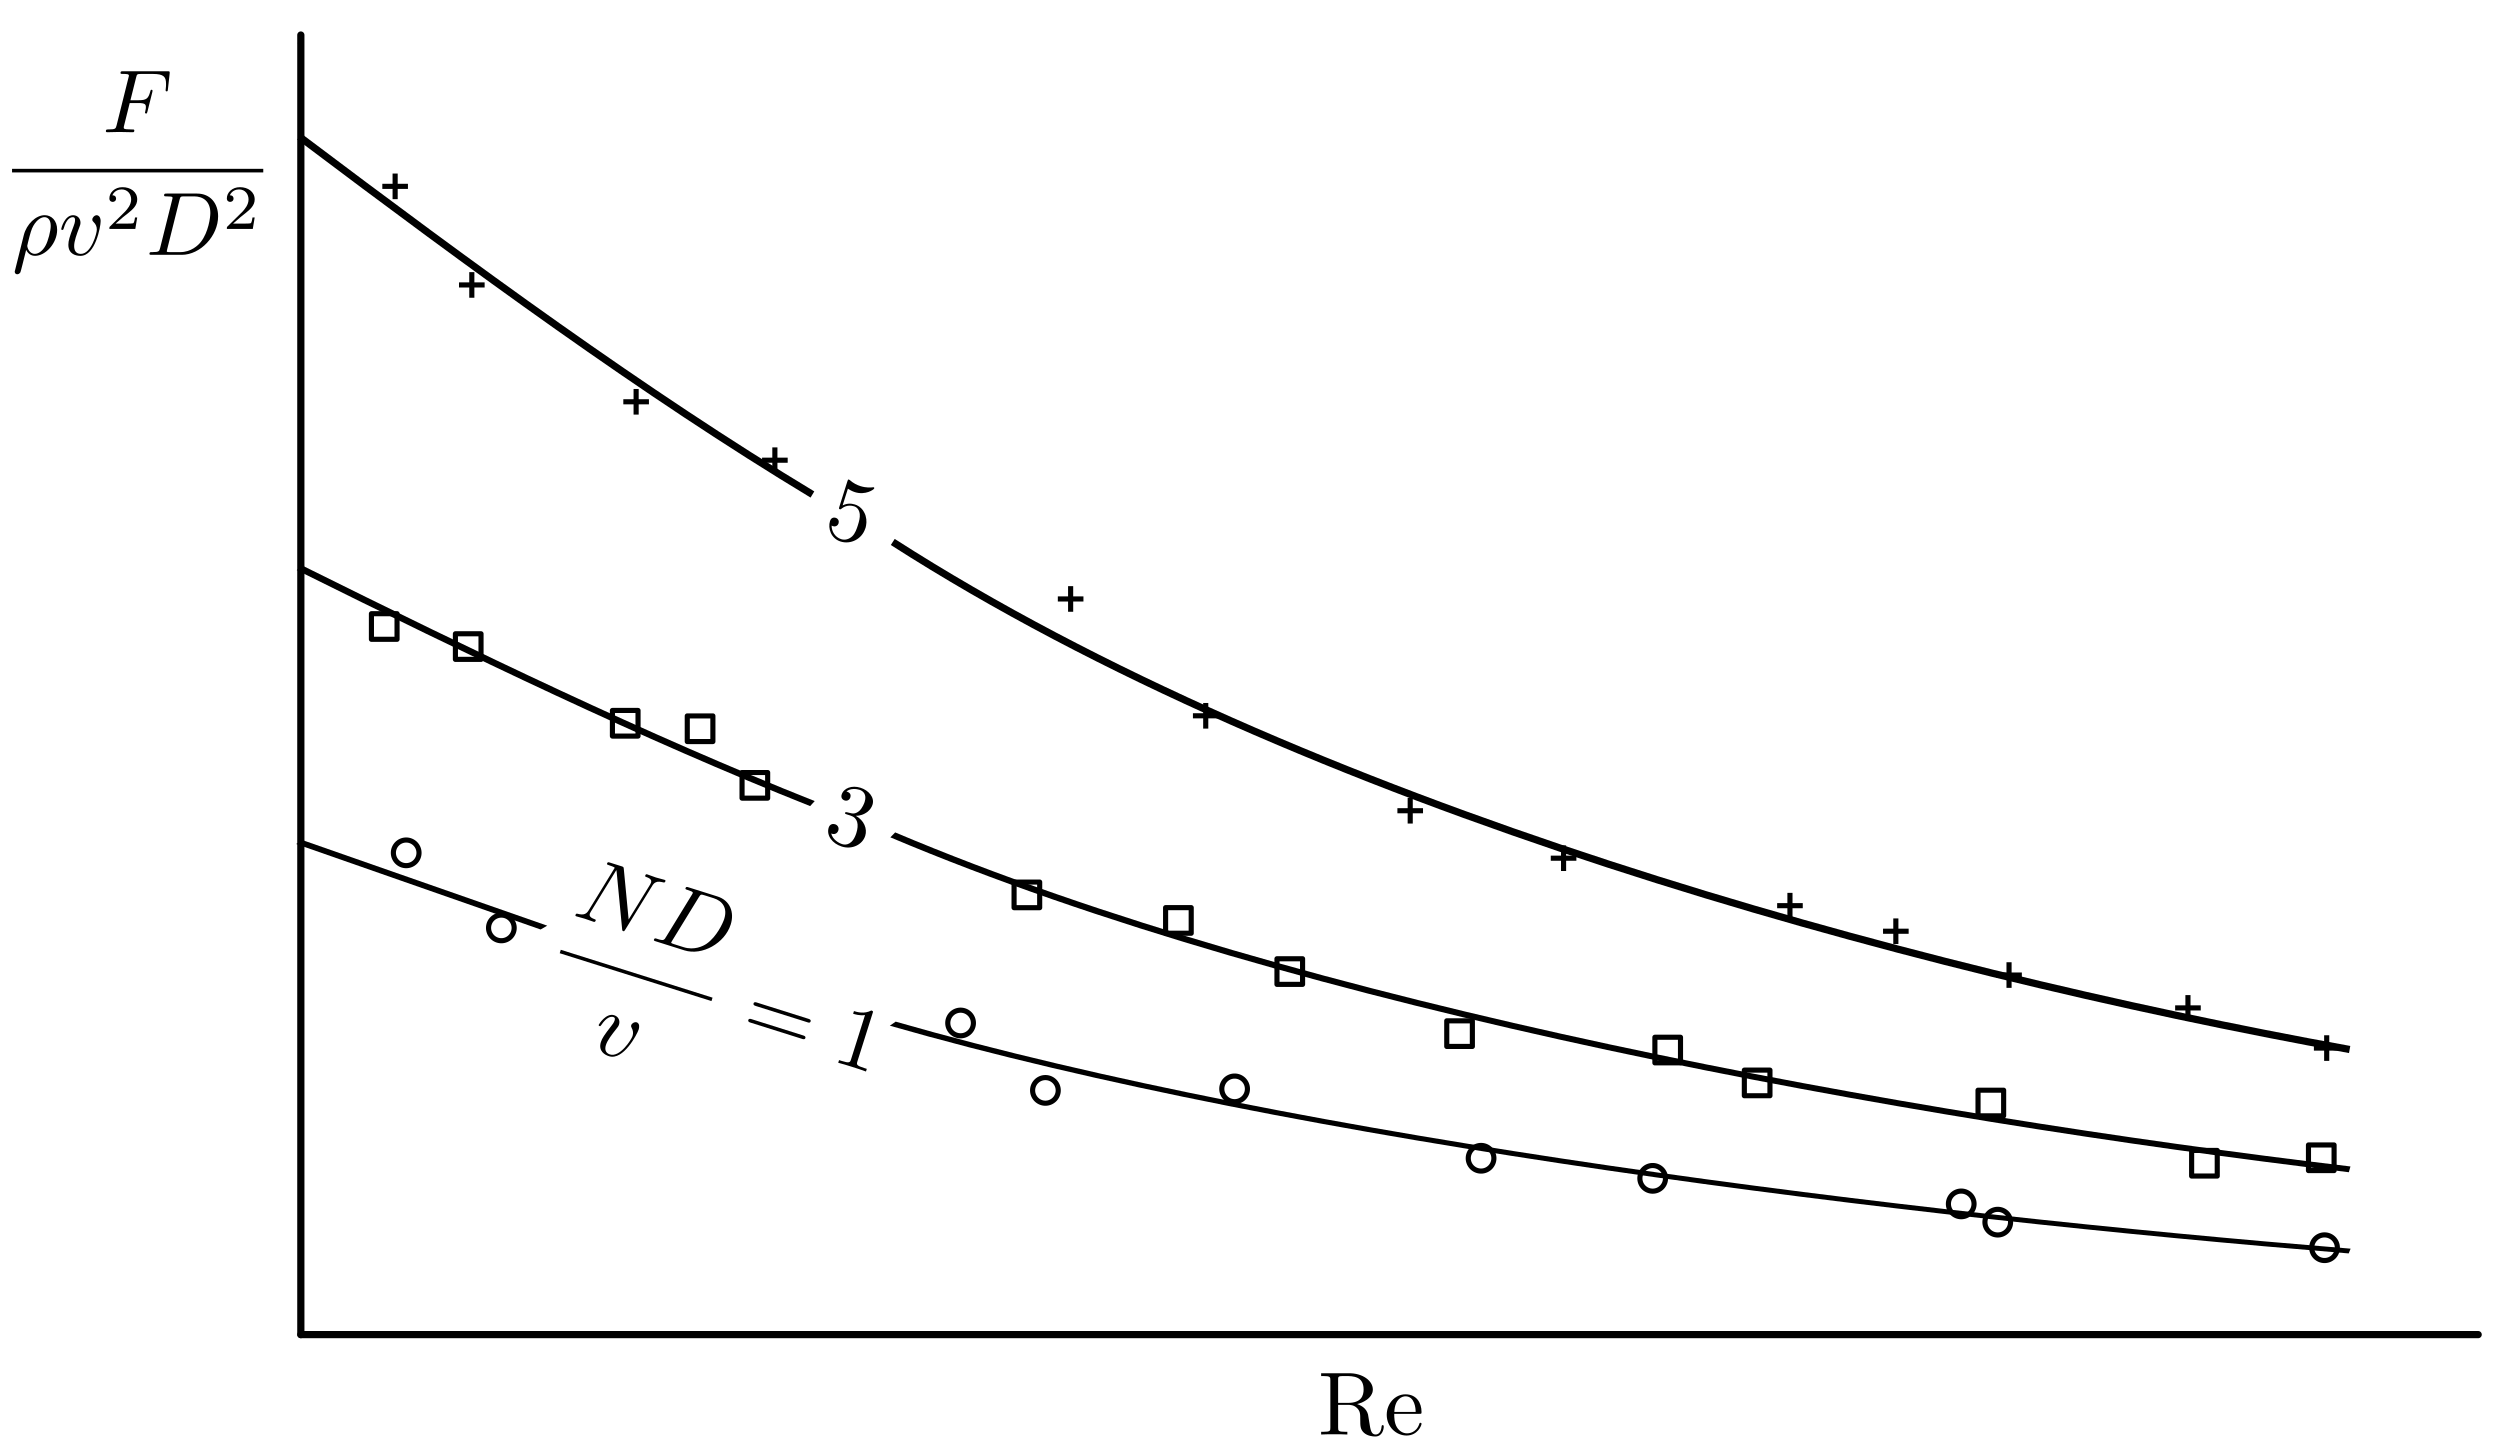 <?xml version="1.0" encoding="UTF-8" standalone="no"?>
<!-- Created with Inkscape (http://www.inkscape.org/) -->

<svg
   xmlns:ns0="http://www.iki.fi/pav/software/textext/"
   xmlns:dc="http://purl.org/dc/elements/1.1/"
   xmlns:cc="http://creativecommons.org/ns#"
   xmlns:rdf="http://www.w3.org/1999/02/22-rdf-syntax-ns#"
   xmlns:svg="http://www.w3.org/2000/svg"
   xmlns="http://www.w3.org/2000/svg"
   xmlns:sodipodi="http://sodipodi.sourceforge.net/DTD/sodipodi-0.dtd"
   xmlns:inkscape="http://www.inkscape.org/namespaces/inkscape"
   width="345.814"
   height="200.479"
   id="svg3041"
   version="1.1"
   inkscape:version="0.48.2 r9819"
   sodipodi:docname="dimensieanalysevoorbeeld.svg">
  <sodipodi:namedview
     id="base"
     pagecolor="#ffffff"
     bordercolor="#666666"
     borderopacity="1.0"
     inkscape:pageopacity="0.0"
     inkscape:pageshadow="2"
     inkscape:zoom="1.979899"
     inkscape:cx="185.41603"
     inkscape:cy="124.42409"
     inkscape:document-units="mm"
     inkscape:current-layer="layer1"
     showgrid="false"
     inkscape:window-width="1366"
     inkscape:window-height="706"
     inkscape:window-x="-8"
     inkscape:window-y="-8"
     inkscape:window-maximized="1"
     units="mm"
     fit-margin-left="0.4"
     fit-margin-top="0.5"
     fit-margin-bottom="0.5"
     fit-margin-right="0.5">
    <inkscape:grid
       spacingy="1mm"
       spacingx="1mm"
       units="mm"
       snapvisiblegridlinesonly="true"
       enabled="true"
       visible="true"
       empspacing="5"
       id="grid2992"
       type="xygrid" />
  </sodipodi:namedview>
  <defs
     id="defs3043">
    <marker
       style="overflow:visible"
       id="Arrow1Mend"
       refX="0"
       refY="0"
       orient="auto"
       inkscape:stockid="Arrow1Mend">
      <path
         inkscape:connector-curvature="0"
         transform="matrix(-0.4,0,0,-0.4,-4,0)"
         style="fill-rule:evenodd;stroke:#000000;stroke-width:1pt;marker-start:none"
         d="M 0,0 5,-5 -12.5,0 5,5 0,0 z"
         id="path6817" />
    </marker>
  </defs>
  <g
     transform="translate(-0.963,-850.035)"
     id="layer1"
     inkscape:groupmode="layer"
     inkscape:label="Laag 1">
    <path
       inkscape:connector-curvature="0"
       id="path6035"
       d="m 42.576,1034.646 301.181,0"
       style="fill:none;stroke:#000000;stroke-width:0.999;stroke-linecap:round;stroke-linejoin:miter;stroke-miterlimit:4;stroke-opacity:1;stroke-dasharray:none;marker-end:url(#Arrow1Mend)" />
    <path
       style="fill:none;stroke:#000000;stroke-width:0.999;stroke-linecap:round;stroke-linejoin:miter;stroke-miterlimit:4;stroke-opacity:1;stroke-dasharray:none;marker-end:url(#Arrow1Mend)"
       d="m 42.576,1034.646 0,-179.765"
       id="path7249"
       inkscape:connector-curvature="0" />
    <g
       id="content"
       transform="matrix(1.25,0,0,-1.25,-278.158,1756.175)"
       xml:space="preserve"
       stroke-miterlimit="10.433"
       font-style="normal"
       font-variant="normal"
       font-weight="normal"
       font-stretch="normal"
       font-size-adjust="none"
       letter-spacing="normal"
       word-spacing="normal"
       ns0:text="$\\dfrac{F}{\\rho v^2 D^2}$"
       ns0:preamble="D:\\Onderwijs\\FLUI\\Cursus\\FLUI_theorie\\tex\\commands.tex"
       style="font-style:normal;font-variant:normal;font-weight:normal;font-stretch:normal;letter-spacing:normal;word-spacing:normal;text-anchor:start;fill:none;stroke:#000000;stroke-linecap:butt;stroke-linejoin:miter;stroke-miterlimit:10.433;stroke-opacity:1;stroke-dasharray:none;stroke-dashoffset:0">
<path
   style="fill:#000000;stroke-width:0"
   inkscape:connector-curvature="0"
   d="m 237.65,713.51 h 0.96 c 0.75,0 0.83,-0.16 0.83,-0.45 0,-0.07 0,-0.19 -0.07,-0.48 -0.02,-0.05 -0.03,-0.1 -0.03,-0.11 0,-0.08 0.06,-0.12 0.12,-0.12 0.1,0 0.1,0.03 0.15,0.2 l 0.54,2.16 c 0.03,0.11 0.03,0.13 0.03,0.16 0,0.02 -0.02,0.11 -0.11,0.11 -0.1,0 -0.11,-0.05 -0.15,-0.21 -0.21,-0.78 -0.44,-0.95 -1.29,-0.95 h -0.9 l 0.63,2.52 c 0.09,0.35 0.1,0.39 0.54,0.39 h 1.31 c 1.23,0 1.46,-0.33 1.46,-1.1 0,-0.22 0,-0.26 -0.03,-0.53 -0.02,-0.13 -0.02,-0.15 -0.02,-0.18 0,-0.05 0.03,-0.12 0.12,-0.12 0.11,0 0.12,0.06 0.14,0.25 l 0.19,1.72 c 0.03,0.26 -0.02,0.26 -0.26,0.26 h -4.88 c -0.2,0 -0.3,0 -0.3,-0.19 0,-0.11 0.09,-0.11 0.28,-0.11 0.37,0 0.65,0 0.65,-0.18 0,-0.04 0,-0.06 -0.05,-0.24 l -1.31,-5.26 c -0.1,-0.38 -0.12,-0.46 -0.91,-0.46 -0.17,0 -0.28,0 -0.28,-0.19 0,-0.12 0.12,-0.12 0.15,-0.12 0.29,0 1.02,0.03 1.31,0.03 0.33,0 1.16,-0.03 1.49,-0.03 0.09,0 0.2,0 0.2,0.19 0,0.08 -0.06,0.1 -0.06,0.11 -0.03,0.01 -0.04,0.01 -0.27,0.01 -0.22,0 -0.27,0 -0.52,0.02 -0.29,0.03 -0.32,0.07 -0.32,0.2 0,0.02 0,0.08 0.04,0.22 z"
   id="path3091" />
<line
   style="stroke-width:0.398"
   x1="224.63"
   y1="706.03"
   x2="252.43"
   y2="706.03"
   id="line3093" />
<path
   style="fill:#000000;stroke-width:0"
   inkscape:connector-curvature="0"
   d="m 224.96,694.99 -0.01,-0.01 0,0 0,-0.01 0,0 0,-0.01 0,0 0,-0.01 0,0 0,-0.01 -0.01,0 0,-0.01 0,0 0,0 0,-0.01 0,-0.01 0,0 0,-0.01 -0.01,0 0,-0.01 0,-0.01 0,0 0,-0.01 0,0 0,0 0,-0.01 0,0 0,0 0,-0.01 0,0 0,0 0,-0.01 0,0 0,0 0,0 0,-0.01 0,0 c 0,-0.15 0.11,-0.27 0.28,-0.27 0.2,0 0.32,0.18 0.34,0.21 0.05,0.09 0.37,1.42 0.64,2.49 0.2,-0.4 0.52,-0.66 0.99,-0.66 l -0.02,0.22 c -0.69,0 -0.85,0.79 -0.85,0.88 0,0.04 0.05,0.24 0.08,0.37 0.28,1.11 0.38,1.47 0.6,1.86 0.42,0.73 0.92,0.95 1.23,0.95 0.37,0 0.69,-0.29 0.69,-0.97 0,-0.55 -0.29,-1.66 -0.56,-2.15 -0.33,-0.63 -0.81,-0.94 -1.19,-0.94 h 0 l 0.02,-0.22 c 1.16,0 2.44,1.4 2.44,2.88 0,1.05 -0.65,1.62 -1.38,1.62 -0.97,0 -2.01,-1 -2.31,-2.21 z"
   id="path3095" />
<path
   style="fill:#000000;stroke-width:0"
   inkscape:connector-curvature="0"
   d="m 234.43,700.4 0,0.03 0,0.02 0,0.02 0,0.03 0,0.02 0,0.02 0,0.02 -0.01,0.03 0,0.04 -0.01,0.03 -0.01,0.04 -0.01,0.04 -0.01,0.03 -0.01,0.03 -0.01,0.03 -0.02,0.03 -0.01,0.02 -0.02,0.03 -0.01,0.02 -0.02,0.02 -0.01,0.02 -0.02,0.02 -0.02,0.01 -0.02,0.02 -0.01,0.01 -0.02,0.01 -0.02,0.01 -0.02,0.01 -0.02,0.01 -0.02,0.01 -0.01,0 -0.02,0.01 -0.02,0 -0.02,0.01 -0.02,0 -0.01,0 c -0.25,0 -0.49,-0.26 -0.49,-0.48 0,-0.13 0.05,-0.19 0.16,-0.3 0.21,-0.2 0.34,-0.46 0.34,-0.81 0,-0.42 -0.61,-2.69 -1.77,-2.69 -0.51,0 -0.74,0.34 -0.74,0.86 0,0.56 0.27,1.28 0.58,2.1 0.07,0.17 0.12,0.31 0.12,0.5 0,0.45 -0.32,0.82 -0.82,0.82 -0.93,0 -1.31,-1.44 -1.31,-1.53 0,-0.1 0.1,-0.1 0.12,-0.1 0.1,0 0.11,0.02 0.16,0.18 0.28,1 0.71,1.23 1,1.23 0.08,0 0.25,0 0.25,-0.32 0,-0.25 -0.1,-0.52 -0.17,-0.7 -0.44,-1.15 -0.57,-1.6 -0.57,-2.03 0,-1.07 0.88,-1.23 1.34,-1.23 1.67,0 2.23,3.29 2.23,3.8 z"
   id="path3097" />
<path
   style="fill:#000000;stroke-width:0"
   inkscape:connector-curvature="0"
   d="m 238.48,700.85 h -0.24 c -0.02,-0.15 -0.09,-0.56 -0.18,-0.63 -0.05,-0.05 -0.59,-0.05 -0.68,-0.05 h -1.29 c 0.73,0.65 0.98,0.85 1.4,1.17 0.51,0.41 0.99,0.84 0.99,1.5 0,0.85 -0.74,1.36 -1.63,1.36 -0.86,0 -1.45,-0.6 -1.45,-1.24 0,-0.36 0.3,-0.39 0.37,-0.39 0.17,0 0.37,0.11 0.37,0.37 0,0.12 -0.05,0.36 -0.41,0.36 0.22,0.5 0.69,0.65 1.02,0.65 0.69,0 1.06,-0.54 1.06,-1.11 0,-0.6 -0.43,-1.08 -0.66,-1.33 l -1.68,-1.66 c -0.07,-0.06 -0.07,-0.07 -0.07,-0.27 h 2.87 z"
   id="path3099" />
<path
   style="fill:#000000;stroke-width:0"
   inkscape:connector-curvature="0"
   d="m 241.02,697.48 -0.01,-0.03 -0.01,-0.04 -0.01,-0.03 -0.01,-0.03 -0.01,-0.03 -0.01,-0.03 -0.01,-0.02 -0.01,-0.03 -0.01,-0.02 -0.01,-0.02 -0.01,-0.02 -0.02,-0.02 -0.01,-0.01 -0.02,-0.02 -0.02,-0.01 -0.02,-0.02 -0.02,-0.01 -0.03,-0.01 -0.02,-0.01 -0.03,-0.01 -0.04,-0.01 -0.01,0 -0.02,-0.01 -0.02,0 -0.02,0 -0.02,0 -0.02,-0.01 -0.02,0 -0.02,0 -0.03,0 -0.02,-0.01 -0.03,0 -0.02,0 -0.03,0 -0.03,0 -0.03,0 -0.03,0 -0.03,0 -0.03,-0.01 -0.03,0 -0.04,0 -0.03,0 -0.04,0 c -0.17,0 -0.28,0 -0.28,-0.18 0,-0.12 0.09,-0.12 0.28,-0.12 h 3.29 l -0.17,0.3 h -1.13 c -0.14,0 -0.16,0 -0.22,0.01 -0.1,0.01 -0.13,0.02 -0.13,0.1 0,0.03 0,0.05 0.05,0.23 l 1.36,5.45 c 0.1,0.35 0.11,0.38 0.54,0.38 h 1.07 c 0.97,0 1.8,-0.52 1.8,-1.84 0,-0.48 -0.2,-2.11 -1.05,-3.2 -0.29,-0.37 -1.07,-1.13 -2.29,-1.13 l 0.17,-0.3 c 2.07,0 4.03,2.09 4.03,4.27 0,1.4 -0.84,2.51 -2.33,2.51 h -3.35 c -0.19,0 -0.3,0 -0.3,-0.19 0,-0.12 0.09,-0.12 0.29,-0.12 0.13,0 0.31,-0.01 0.43,-0.02 0.16,-0.02 0.22,-0.05 0.22,-0.16 0,-0.04 -0.01,-0.07 -0.04,-0.18 z"
   id="path3101" />
<path
   style="fill:#000000;stroke-width:0"
   inkscape:connector-curvature="0"
   d="m 251.48,700.85 h -0.24 c -0.02,-0.15 -0.09,-0.56 -0.18,-0.63 -0.06,-0.05 -0.59,-0.05 -0.69,-0.05 h -1.28 c 0.73,0.65 0.97,0.85 1.39,1.17 0.51,0.41 1,0.84 1,1.5 0,0.85 -0.74,1.36 -1.63,1.36 -0.87,0 -1.45,-0.6 -1.45,-1.24 0,-0.36 0.3,-0.39 0.37,-0.39 0.16,0 0.37,0.11 0.37,0.37 0,0.12 -0.05,0.36 -0.41,0.36 0.21,0.5 0.68,0.65 1.01,0.65 0.7,0 1.06,-0.54 1.06,-1.11 0,-0.6 -0.43,-1.08 -0.65,-1.33 l -1.68,-1.66 c -0.07,-0.06 -0.07,-0.07 -0.07,-0.27 h 2.87 z"
   id="path3103" />
</g>    <g
       id="g3285"
       transform="matrix(1.25,0,0,-1.25,-96.015,1932.38)"
       xml:space="preserve"
       stroke-miterlimit="10.433"
       font-style="normal"
       font-variant="normal"
       font-weight="normal"
       font-stretch="normal"
       font-size-adjust="none"
       letter-spacing="normal"
       word-spacing="normal"
       ns0:text="Re"
       ns0:preamble="D:\\Onderwijs\\FLUI\\Cursus\\FLUI_theorie\\tex\\commands.tex"
       style="font-style:normal;font-variant:normal;font-weight:normal;font-stretch:normal;letter-spacing:normal;word-spacing:normal;text-anchor:start;fill:none;stroke:#000000;stroke-linecap:butt;stroke-linejoin:miter;stroke-miterlimit:10.433;stroke-opacity:1;stroke-dasharray:none;stroke-dashoffset:0">
<path
   style="fill:#000000;stroke-width:0"
   inkscape:connector-curvature="0"
   d="m 227.76,710.5 0.09,0.03 0.09,0.02 0.09,0.03 0.08,0.03 0.09,0.03 0.08,0.03 0.08,0.04 0.08,0.04 0.08,0.04 0.07,0.04 0.07,0.04 0.07,0.05 0.07,0.04 0.07,0.05 0.06,0.05 0.06,0.05 0.06,0.05 0.05,0.06 0.06,0.05 0.04,0.06 0.05,0.06 0.04,0.06 0.04,0.06 0.03,0.07 0.04,0.06 0.02,0.07 0.03,0.06 0.02,0.07 0.01,0.07 0.01,0.07 0.01,0.07 0,0.07 c 0,0.96 -1.13,1.79 -2.6,1.79 h -3.12 v -0.31 h 0.24 c 0.77,0 0.78,-0.11 0.78,-0.46 v -5.24 c 0,-0.36 -0.01,-0.47 -0.78,-0.47 h -0.24 v -0.3 c 0.36,0.03 1.07,0.03 1.45,0.03 0.39,0 1.1,0 1.45,-0.03 v 0.3 h -0.23 c -0.77,0 -0.79,0.11 -0.79,0.47 v 2.51 0.22 2.58 c 0,0.22 0,0.34 0.22,0.37 0.1,0.02 0.39,0.02 0.59,0.02 0.89,0 2.01,-0.04 2.01,-1.48 0,-0.68 -0.24,-1.49 -1.72,-1.49 h -1.1 v -0.22 h 1.14 c 0.16,0 0.58,0 0.93,-0.33 0.38,-0.36 0.38,-0.67 0.38,-1.34 0,-0.64 0,-1.04 0.41,-1.42 0.4,-0.35 0.95,-0.41 1.25,-0.41 0.78,0 0.94,0.81 0.94,1.09 0,0.06 0,0.17 -0.12,0.17 -0.11,0 -0.11,-0.09 -0.12,-0.16 -0.06,-0.71 -0.41,-0.88 -0.66,-0.88 -0.49,0 -0.57,0.5 -0.71,1.42 l -0.13,0.8 c -0.18,0.64 -0.66,0.96 -1.21,1.15 z"
   id="path3287" />
<path
   style="fill:#000000;stroke-width:0"
   inkscape:connector-curvature="0"
   d="m 231.87,709.42 0.01,0.21 c 0.06,1.48 0.89,1.73 1.23,1.73 1.03,0 1.13,-1.34 1.13,-1.73 h -2.36 l -0.01,-0.21 h 2.78 c 0.22,0 0.24,0 0.24,0.21 0,0.98 -0.53,1.95 -1.78,1.95 -1.15,0 -2.07,-1.03 -2.07,-2.27 0,-1.33 1.05,-2.29 2.19,-2.29 1.22,0 1.66,1.1 1.66,1.29 0,0.1 -0.07,0.12 -0.13,0.12 -0.08,0 -0.1,-0.06 -0.12,-0.14 -0.35,-1.03 -1.25,-1.03 -1.35,-1.03 -0.5,0 -0.89,0.3 -1.12,0.67 -0.3,0.48 -0.3,1.13 -0.3,1.49 z"
   id="path3289" />
</g>    <g
       style="font-style:normal;font-variant:normal;font-weight:normal;font-stretch:normal;letter-spacing:normal;word-spacing:normal;text-anchor:start;fill:none;stroke:#000000;stroke-width:1;stroke-linecap:butt;stroke-linejoin:miter;stroke-miterlimit:10.433;stroke-opacity:1;stroke-dasharray:none;stroke-dashoffset:0"
       ns0:preamble="D:\\Onderwijs\\FLUI\\Cursus\\FLUI_theorie\\tex\\commands.tex"
       ns0:text="$\\dfrac{N D}{v} = 1$"
       word-spacing="normal"
       letter-spacing="normal"
       font-size-adjust="none"
       font-stretch="normal"
       font-weight="normal"
       font-variant="normal"
       font-style="normal"
       stroke-miterlimit="10.433"
       xml:space="preserve"
       transform="matrix(1.192,0.376,0.376,-1.192,-454.765,1738.779)"
       id="g3351">
<path
   id="path3353"
   d="m 232.15,716.02 0.02,0.08 0.01,0.03 0.01,0.04 0.01,0.03 0.02,0.03 0.01,0.04 0.02,0.03 0.01,0.03 0.02,0.03 0.02,0.03 0.02,0.03 0.03,0.03 0.02,0.03 0.03,0.02 0.03,0.03 0.03,0.02 0.03,0.02 0.03,0.03 0.04,0.02 0.04,0.02 0.04,0.01 0.05,0.02 0.04,0.02 0.05,0.01 0.06,0.01 0.05,0.01 0.06,0.01 0.07,0.01 0.06,0.01 0.07,0 0.04,0.01 0.03,0 c 0.05,0 0.17,0.01 0.17,0.2 0,0.01 0,0.11 -0.13,0.11 -0.32,0 -0.67,-0.04 -1,-0.04 -0.34,0 -0.69,0.04 -1.02,0.04 -0.06,0 -0.17,0 -0.17,-0.2 0,-0.11 0.09,-0.11 0.17,-0.11 0.57,-0.01 0.68,-0.22 0.68,-0.44 0,-0.03 -0.02,-0.18 -0.03,-0.21 l -1.11,-4.42 -2.2,5.19 c -0.08,0.17 -0.09,0.19 -0.32,0.19 h -1.33 c -0.2,0 -0.29,0 -0.29,-0.2 0,-0.11 0.09,-0.11 0.28,-0.11 0.05,0 0.67,0 0.67,-0.09 l -1.33,-5.34 c -0.1,-0.39 -0.27,-0.71 -1.08,-0.74 -0.05,0 -0.16,-0.01 -0.16,-0.2 0,-0.07 0.05,-0.11 0.13,-0.11 0.31,0 0.66,0.03 0.99,0.03 0.34,0 0.7,-0.03 1.02,-0.03 0.05,0 0.18,0 0.18,0.2 0,0.1 -0.08,0.11 -0.19,0.11 -0.58,0.02 -0.66,0.24 -0.66,0.44 0,0.06 0.01,0.11 0.04,0.22 l 1.31,5.25 c 0.04,-0.06 0.04,-0.08 0.09,-0.18 l 2.48,-5.85 c 0.07,-0.17 0.1,-0.19 0.19,-0.19 0.11,0 0.11,0.03 0.16,0.21 z"
   inkscape:connector-curvature="0"
   style="fill:#000000;stroke-width:0" />
<path
   id="path3355"
   d="m 235.3,711.05 -0.01,-0.03 -0.01,-0.03 -0.01,-0.04 0,-0.03 -0.01,-0.03 -0.01,-0.02 -0.01,-0.03 -0.01,-0.02 -0.01,-0.02 -0.02,-0.03 -0.01,-0.01 -0.01,-0.02 -0.02,-0.02 -0.02,-0.02 -0.01,-0.01 -0.02,-0.01 -0.03,-0.02 -0.02,-0.01 -0.03,-0.01 -0.03,-0.01 -0.03,0 -0.02,-0.01 -0.02,0 -0.02,-0.01 -0.01,0 -0.02,0 -0.03,0 -0.02,-0.01 -0.02,0 -0.02,0 -0.03,0 -0.02,0 -0.03,-0.01 -0.03,0 -0.02,0 -0.03,0 -0.03,0 -0.03,0 -0.04,0 -0.03,0 -0.03,0 -0.04,0 -0.03,0 c -0.17,0 -0.28,0 -0.28,-0.19 0,-0.12 0.09,-0.12 0.28,-0.12 h 3.29 l -0.18,0.31 h -1.13 c -0.13,0 -0.15,0 -0.21,0.01 -0.1,0.01 -0.13,0.02 -0.13,0.1 0,0.03 0,0.05 0.05,0.23 l 1.36,5.45 c 0.09,0.35 0.11,0.38 0.54,0.38 h 1.06 c 0.98,0 1.8,-0.53 1.8,-1.84 0,-0.49 -0.2,-2.12 -1.04,-3.21 -0.29,-0.37 -1.08,-1.12 -2.3,-1.12 l 0.18,-0.31 c 2.07,0 4.03,2.1 4.03,4.27 0,1.4 -0.85,2.52 -2.34,2.52 h -3.34 c -0.19,0 -0.3,0 -0.3,-0.19 0,-0.12 0.09,-0.12 0.29,-0.12 0.13,0 0.31,-0.01 0.43,-0.02 0.15,-0.02 0.21,-0.05 0.21,-0.16 0,-0.04 -0.01,-0.07 -0.04,-0.19 z"
   inkscape:connector-curvature="0"
   style="fill:#000000;stroke-width:0" />
<line
   id="line3357"
   y2="706.03"
   x2="242.24"
   y1="706.03"
   x1="224.63"
   style="stroke-width:0.398" />
<path
   id="path3359"
   d="m 235.5,700.4 0,0.03 0,0.02 0,0.02 0,0.03 -0.01,0.02 0,0.02 0,0.02 0,0.03 -0.01,0.04 -0.01,0.03 -0.01,0.04 -0.01,0.04 -0.01,0.03 -0.01,0.03 -0.01,0.03 -0.01,0.03 -0.02,0.02 -0.01,0.03 -0.02,0.02 -0.01,0.02 -0.02,0.02 -0.02,0.02 -0.01,0.01 -0.02,0.02 -0.02,0.01 -0.02,0.01 -0.02,0.01 -0.02,0.01 -0.01,0.01 -0.02,0.01 -0.02,0 -0.02,0.01 -0.02,0 -0.01,0.01 -0.02,0 -0.02,0 c -0.25,0 -0.49,-0.26 -0.49,-0.48 0,-0.13 0.05,-0.19 0.16,-0.3 0.21,-0.2 0.34,-0.46 0.34,-0.81 0,-0.42 -0.61,-2.69 -1.77,-2.69 -0.51,0 -0.74,0.34 -0.74,0.86 0,0.56 0.27,1.28 0.58,2.1 0.07,0.17 0.12,0.31 0.12,0.5 0,0.45 -0.32,0.82 -0.82,0.82 -0.93,0 -1.31,-1.44 -1.31,-1.53 0,-0.1 0.1,-0.1 0.12,-0.1 0.1,0 0.11,0.02 0.16,0.18 0.29,1 0.72,1.23 1,1.23 0.08,0 0.25,0 0.25,-0.32 0,-0.25 -0.1,-0.52 -0.17,-0.7 -0.43,-1.15 -0.56,-1.6 -0.56,-2.03 0,-1.07 0.87,-1.23 1.33,-1.23 1.67,0 2.24,3.29 2.24,3.8 z"
   inkscape:connector-curvature="0"
   style="fill:#000000;stroke-width:0" />
<path
   id="path3361"
   d="m 253.04,706.79 0.03,0 0.03,0 0.03,0 0.01,0 0.02,0 0.01,0 0.02,0 0.01,0.01 0.01,0 0.02,0 0.01,0 0.01,0.01 0.02,0 0.01,0.01 0.01,0 0.01,0.01 0.01,0.01 0.01,0 0.01,0.01 0.01,0.01 0.01,0.01 0,0.01 0,0 0.01,0.01 0,0 0,0.01 0.01,0.01 0,0 0,0.01 0,0.01 0,0.01 0.01,0 0,0.01 0,0.01 0,0.01 0,0.01 0,0.01 c 0,0.2 -0.19,0.2 -0.33,0.2 h -5.96 c -0.14,0 -0.33,0 -0.33,-0.2 0,-0.2 0.19,-0.2 0.34,-0.2 z"
   inkscape:connector-curvature="0"
   style="fill:#000000;stroke-width:0" />
<path
   id="path3363"
   d="m 253.05,704.86 0.01,0 0.02,0 0.02,0 0.03,0 0.02,0 0.01,0 0.01,0.01 0.02,0 0.01,0 0.02,0 0.01,0 0.01,0.01 0.01,0 0.02,0.01 0.01,0 0.01,0.01 0.01,0 0.01,0.01 0.01,0.01 0.01,0.01 0.01,0 0,0.01 0.01,0 0,0.01 0,0.01 0.01,0 0,0.01 0,0 0.01,0.01 0,0.01 0,0 0,0.01 0,0.01 0.01,0.01 0,0 0,0.01 0,0.01 0,0.01 0,0.01 c 0,0.2 -0.19,0.2 -0.34,0.2 h -5.94 c -0.15,0 -0.34,0 -0.34,-0.2 0,-0.2 0.19,-0.2 0.33,-0.2 z"
   inkscape:connector-curvature="0"
   style="fill:#000000;stroke-width:0" />
<path
   id="path3365"
   d="m 259.65,709.9 0,0.01 0,0.01 0,0.01 0,0.01 0,0.01 0,0.01 0,0.01 0,0.01 0,0.01 0,0 0,0.01 0,0.01 0,0.01 0,0 0,0.01 0,0.01 0,0.01 -0.01,0 0,0.01 0,0.01 0,0.01 -0.01,0.01 0,0.01 0,0.01 -0.01,0.01 0,0 -0.01,0.01 -0.01,0 -0.01,0.01 0,0 -0.01,0 0,0 -0.01,0.01 -0.01,0 0,0 -0.01,0 0,0 -0.01,0 -0.01,0 0,0 -0.01,0 -0.01,0 -0.01,0 0,0 -0.01,0.01 -0.01,0 -0.01,0 -0.01,0 -0.01,0 -0.01,0 -0.01,0 -0.01,0 c -0.62,-0.64 -1.49,-0.64 -1.81,-0.64 v -0.31 c 0.2,0 0.79,0 1.3,0.26 v -5.14 c 0,-0.36 -0.03,-0.48 -0.92,-0.48 h -0.32 v -0.31 c 0.35,0.03 1.21,0.03 1.61,0.03 0.4,0 1.27,0 1.61,-0.03 v 0.31 h -0.31 c -0.9,0 -0.93,0.11 -0.93,0.48 z"
   inkscape:connector-curvature="0"
   style="fill:#000000;stroke-width:0" />
</g>    <g
       style="font-style:normal;font-variant:normal;font-weight:normal;font-stretch:normal;letter-spacing:normal;word-spacing:normal;text-anchor:start;fill:none;stroke:#000000;stroke-width:1;stroke-linecap:butt;stroke-linejoin:miter;stroke-miterlimit:10.433;stroke-opacity:1;stroke-dasharray:none;stroke-dashoffset:0"
       ns0:preamble="D:\\Onderwijs\\FLUI\\Cursus\\FLUI_theorie\\tex\\commands.tex"
       ns0:text="3"
       word-spacing="normal"
       letter-spacing="normal"
       font-size-adjust="none"
       font-stretch="normal"
       font-weight="normal"
       font-variant="normal"
       font-style="normal"
       stroke-miterlimit="10.433"
       xml:space="preserve"
       transform="matrix(1.192,0.376,0.376,-1.192,-417.622,1724.85)"
       id="g3466">
<path
   style="fill:#000000;stroke-width:0"
   inkscape:connector-curvature="0"
   id="path3468"
   d="m 226.32,710.62 0.07,0.03 0.08,0.03 0.07,0.03 0.07,0.03 0.07,0.04 0.07,0.04 0.06,0.04 0.07,0.04 0.06,0.04 0.06,0.05 0.06,0.05 0.06,0.05 0.05,0.05 0.05,0.05 0.05,0.06 0.05,0.05 0.04,0.06 0.05,0.06 0.04,0.06 0.03,0.06 0.04,0.07 0.03,0.06 0.03,0.07 0.03,0.06 0.02,0.07 0.02,0.07 0.02,0.07 0.01,0.07 0.02,0.07 0,0.07 0.01,0.08 0,0.07 c 0,0.81 -0.87,1.37 -1.83,1.37 -1,0 -1.76,-0.59 -1.76,-1.35 0,-0.33 0.22,-0.52 0.51,-0.52 0.3,0 0.5,0.22 0.5,0.51 0,0.5 -0.46,0.5 -0.61,0.5 0.3,0.48 0.96,0.61 1.32,0.61 0.41,0 0.95,-0.22 0.95,-1.11 0,-0.12 -0.02,-0.7 -0.27,-1.13 -0.3,-0.48 -0.64,-0.51 -0.89,-0.52 -0.08,-0.01 -0.32,-0.03 -0.39,-0.03 -0.08,-0.01 -0.15,-0.02 -0.15,-0.12 0,-0.11 0.07,-0.11 0.24,-0.11 h 0.44 c 0.82,0 1.18,-0.67 1.18,-1.65 0,-1.35 -0.68,-1.64 -1.12,-1.64 -0.43,0 -1.17,0.17 -1.52,0.76 0.35,-0.05 0.65,0.17 0.65,0.55 0,0.35 -0.26,0.55 -0.55,0.55 -0.24,0 -0.56,-0.14 -0.56,-0.57 0,-0.91 0.92,-1.56 2.01,-1.56 1.21,0 2.12,0.9 2.12,1.91 0,0.82 -0.63,1.59 -1.66,1.8 z" />
</g>    <g
       id="g3554"
       transform="matrix(1.192,0.376,0.376,-1.192,-417.622,1682.707)"
       xml:space="preserve"
       stroke-miterlimit="10.433"
       font-style="normal"
       font-variant="normal"
       font-weight="normal"
       font-stretch="normal"
       font-size-adjust="none"
       letter-spacing="normal"
       word-spacing="normal"
       ns0:text="5"
       ns0:preamble="D:\\Onderwijs\\FLUI\\Cursus\\FLUI_theorie\\tex\\commands.tex"
       style="font-style:normal;font-variant:normal;font-weight:normal;font-stretch:normal;letter-spacing:normal;word-spacing:normal;text-anchor:start;fill:none;stroke:#000000;stroke-width:1;stroke-linecap:butt;stroke-linejoin:miter;stroke-miterlimit:10.433;stroke-opacity:1;stroke-dasharray:none;stroke-dashoffset:0">
<path
   style="fill:#000000;stroke-width:0"
   inkscape:connector-curvature="0"
   d="m 227.9,709.12 0,0.11 -0.01,0.11 -0.01,0.11 -0.02,0.1 -0.02,0.11 -0.02,0.1 -0.03,0.1 -0.04,0.1 -0.03,0.1 -0.04,0.09 -0.05,0.09 -0.05,0.09 -0.05,0.09 -0.05,0.08 -0.06,0.08 -0.06,0.07 -0.07,0.08 -0.07,0.06 -0.07,0.07 -0.07,0.06 -0.08,0.06 -0.08,0.05 -0.08,0.05 -0.08,0.04 -0.09,0.04 -0.09,0.04 -0.09,0.03 -0.09,0.02 -0.1,0.02 -0.09,0.02 -0.1,0 -0.1,0.01 c -0.48,0 -0.91,-0.16 -1.27,-0.51 v 1.94 c 0.2,-0.06 0.53,-0.13 0.85,-0.13 1.23,0 1.92,0.9 1.92,1.03 0,0.06 -0.03,0.11 -0.1,0.11 -0.01,0 -0.03,0 -0.08,-0.03 -0.2,-0.09 -0.68,-0.29 -1.35,-0.29 -0.4,0 -0.86,0.07 -1.32,0.28 -0.08,0.03 -0.1,0.03 -0.12,0.03 -0.1,0 -0.1,-0.08 -0.1,-0.24 v -2.94 c 0,-0.18 0,-0.26 0.14,-0.26 0.07,0 0.09,0.03 0.13,0.09 0.11,0.16 0.47,0.7 1.28,0.7 0.52,0 0.77,-0.46 0.85,-0.64 0.15,-0.36 0.17,-0.75 0.17,-1.25 0,-0.35 0,-0.94 -0.24,-1.36 -0.23,-0.39 -0.6,-0.65 -1.06,-0.65 -0.73,0 -1.29,0.53 -1.46,1.12 0.03,-0.01 0.06,-0.02 0.17,-0.02 0.32,0 0.49,0.25 0.49,0.48 0,0.24 -0.17,0.49 -0.49,0.49 -0.14,0 -0.49,-0.07 -0.49,-0.53 0,-0.85 0.69,-1.81 1.8,-1.81 1.15,0 2.17,0.95 2.17,2.21 z"
   id="path3556" />
</g>    <g
       id="g3042">
      <path
         sodipodi:nodetypes="cc"
         transform="translate(0.963,850.035)"
         inkscape:connector-curvature="0"
         id="path3038"
         d="M 41.416,18.904 C 65.323,36.918 89.138,54.377 112.379,68.401"
         style="fill:none;stroke:#000000;stroke-width:1px;stroke-linecap:butt;stroke-linejoin:miter;stroke-opacity:1" />
      <path
         sodipodi:nodetypes="cc"
         transform="translate(0.963,850.035)"
         inkscape:connector-curvature="0"
         id="path3040"
         d="m 123.491,74.967 c 56.654,36.358 140.211,59.097 201.525,70.206"
         style="fill:none;stroke:#000000;stroke-width:1px;stroke-linecap:butt;stroke-linejoin:miter;stroke-opacity:1" />
    </g>
    <g
       id="g3046"
       transform="matrix(1,0,0,0.659,0,355.943)">
      <path
         style="fill:none;stroke:#000000;stroke-width:1.232px;stroke-linecap:butt;stroke-linejoin:miter;stroke-opacity:1"
         d="M 41.416,18.904 C 65.323,36.918 89.138,54.377 112.379,68.401"
         id="path3048"
         inkscape:connector-curvature="0"
         transform="translate(0.963,850.035)"
         sodipodi:nodetypes="cc" />
      <path
         style="fill:none;stroke:#000000;stroke-width:1.232px;stroke-linecap:butt;stroke-linejoin:miter;stroke-opacity:1"
         d="m 123.491,74.967 c 56.654,36.358 140.211,59.097 201.525,70.206"
         id="path3050"
         inkscape:connector-curvature="0"
         transform="translate(0.963,850.035)"
         sodipodi:nodetypes="cc" />
    </g>
    <g
       transform="matrix(1,0,0,0.448,0,577.234)"
       id="g3052">
      <path
         sodipodi:nodetypes="cc"
         transform="translate(0.963,850.035)"
         inkscape:connector-curvature="0"
         id="path3054"
         d="M 41.416,18.904 75.237,45.3"
         style="fill:none;stroke:#000000;stroke-width:1.493px;stroke-linecap:butt;stroke-linejoin:miter;stroke-opacity:1" />
      <path
         sodipodi:nodetypes="cc"
         transform="translate(0.963,850.035)"
         inkscape:connector-curvature="0"
         id="path3056"
         d="m 123.491,74.967 c 56.654,36.358 140.211,59.097 201.525,70.206"
         style="fill:none;stroke:#000000;stroke-width:1.493px;stroke-linecap:butt;stroke-linejoin:miter;stroke-opacity:1" />
    </g>
    <path
       sodipodi:type="arc"
       style="fill:none;stroke:#000000;stroke-width:1.417;stroke-linecap:round;stroke-linejoin:round;stroke-miterlimit:4;stroke-opacity:1;stroke-dasharray:none;stroke-dashoffset:0"
       id="path3058"
       sodipodi:cx="113.38583"
       sodipodi:cy="165.04584"
       sodipodi:rx="3.5433071"
       sodipodi:ry="3.5433071"
       d="m 116.929,165.046 a 3.543,3.543 0 1 1 -7.087,0 3.543,3.543 0 1 1 7.087,0 z"
       transform="matrix(0.5,0,0,0.5,0.458,885.481)" />
    <path
       transform="matrix(0.5,0,0,0.5,13.621,895.866)"
       d="m 116.929,165.046 a 3.543,3.543 0 1 1 -7.087,0 3.543,3.543 0 1 1 7.087,0 z"
       sodipodi:ry="3.5433071"
       sodipodi:rx="3.5433071"
       sodipodi:cy="165.04584"
       sodipodi:cx="113.38583"
       id="path3060"
       style="fill:none;stroke:#000000;stroke-width:1.417;stroke-linecap:round;stroke-linejoin:round;stroke-miterlimit:4;stroke-opacity:1;stroke-dasharray:none;stroke-dashoffset:0"
       sodipodi:type="arc" />
    <path
       transform="matrix(0.5,0,0,0.5,77.145,909.018)"
       d="m 116.929,165.046 a 3.543,3.543 0 1 1 -7.087,0 3.543,3.543 0 1 1 7.087,0 z"
       sodipodi:ry="3.5433071"
       sodipodi:rx="3.5433071"
       sodipodi:cy="165.04584"
       sodipodi:cx="113.38583"
       id="path3064"
       style="fill:none;stroke:#000000;stroke-width:1.417;stroke-linecap:round;stroke-linejoin:round;stroke-miterlimit:4;stroke-opacity:1;stroke-dasharray:none;stroke-dashoffset:0"
       sodipodi:type="arc" />
    <path
       transform="matrix(0.5,0,0,0.5,88.878,918.342)"
       d="m 116.929,165.046 a 3.543,3.543 0 1 1 -7.087,0 3.543,3.543 0 1 1 7.087,0 z"
       sodipodi:ry="3.5433071"
       sodipodi:rx="3.5433071"
       sodipodi:cy="165.04584"
       sodipodi:cx="113.38583"
       id="path3066"
       style="fill:none;stroke:#000000;stroke-width:1.417;stroke-linecap:round;stroke-linejoin:round;stroke-miterlimit:4;stroke-opacity:1;stroke-dasharray:none;stroke-dashoffset:0"
       sodipodi:type="arc" />
    <path
       transform="matrix(0.5,0,0,0.5,115.049,918.132)"
       d="m 116.929,165.046 a 3.543,3.543 0 1 1 -7.087,0 3.543,3.543 0 1 1 7.087,0 z"
       sodipodi:ry="3.5433071"
       sodipodi:rx="3.5433071"
       sodipodi:cy="165.04584"
       sodipodi:cx="113.38583"
       id="path3068"
       style="fill:none;stroke:#000000;stroke-width:1.417;stroke-linecap:round;stroke-linejoin:round;stroke-miterlimit:4;stroke-opacity:1;stroke-dasharray:none;stroke-dashoffset:0"
       sodipodi:type="arc" />
    <path
       transform="matrix(0.5,0,0,0.5,149.141,927.729)"
       d="m 116.929,165.046 a 3.543,3.543 0 1 1 -7.087,0 3.543,3.543 0 1 1 7.087,0 z"
       sodipodi:ry="3.5433071"
       sodipodi:rx="3.5433071"
       sodipodi:cy="165.04584"
       sodipodi:cx="113.38583"
       id="path3070"
       style="fill:none;stroke:#000000;stroke-width:1.417;stroke-linecap:round;stroke-linejoin:round;stroke-miterlimit:4;stroke-opacity:1;stroke-dasharray:none;stroke-dashoffset:0"
       sodipodi:type="arc" />
    <path
       transform="matrix(0.5,0,0,0.5,172.88,930.507)"
       d="m 116.929,165.046 a 3.543,3.543 0 1 1 -7.087,0 3.543,3.543 0 1 1 7.087,0 z"
       sodipodi:ry="3.5433071"
       sodipodi:rx="3.5433071"
       sodipodi:cy="165.04584"
       sodipodi:cx="113.38583"
       id="path3072"
       style="fill:none;stroke:#000000;stroke-width:1.417;stroke-linecap:round;stroke-linejoin:round;stroke-miterlimit:4;stroke-opacity:1;stroke-dasharray:none;stroke-dashoffset:0"
       sodipodi:type="arc" />
    <path
       transform="matrix(0.5,0,0,0.5,215.559,934.042)"
       d="m 116.929,165.046 a 3.543,3.543 0 1 1 -7.087,0 3.543,3.543 0 1 1 7.087,0 z"
       sodipodi:ry="3.5433071"
       sodipodi:rx="3.5433071"
       sodipodi:cy="165.04584"
       sodipodi:cx="113.38583"
       id="path3074"
       style="fill:none;stroke:#000000;stroke-width:1.417;stroke-linecap:round;stroke-linejoin:round;stroke-miterlimit:4;stroke-opacity:1;stroke-dasharray:none;stroke-dashoffset:0"
       sodipodi:type="arc" />
    <path
       transform="matrix(0.5,0,0,0.5,220.61,936.568)"
       d="m 116.929,165.046 a 3.543,3.543 0 1 1 -7.087,0 3.543,3.543 0 1 1 7.087,0 z"
       sodipodi:ry="3.5433071"
       sodipodi:rx="3.5433071"
       sodipodi:cy="165.04584"
       sodipodi:cx="113.38583"
       id="path3076"
       style="fill:none;stroke:#000000;stroke-width:1.417;stroke-linecap:round;stroke-linejoin:round;stroke-miterlimit:4;stroke-opacity:1;stroke-dasharray:none;stroke-dashoffset:0"
       sodipodi:type="arc" />
    <path
       transform="matrix(0.5,0,0,0.5,265.814,940.103)"
       d="m 116.929,165.046 a 3.543,3.543 0 1 1 -7.087,0 3.543,3.543 0 1 1 7.087,0 z"
       sodipodi:ry="3.5433071"
       sodipodi:rx="3.5433071"
       sodipodi:cy="165.04584"
       sodipodi:cx="113.38583"
       id="path3078"
       style="fill:none;stroke:#000000;stroke-width:1.417;stroke-linecap:round;stroke-linejoin:round;stroke-miterlimit:4;stroke-opacity:1;stroke-dasharray:none;stroke-dashoffset:0"
       sodipodi:type="arc" />
    <rect
       y="934.925"
       x="52.341"
       height="3.543"
       width="3.543"
       id="rect3864"
       style="fill:none;stroke:#000000;stroke-width:0.709;stroke-linecap:round;stroke-linejoin:round;stroke-miterlimit:4;stroke-opacity:1;stroke-dasharray:none;stroke-dashoffset:0" />
    <rect
       y="937.703"
       x="63.958"
       height="3.543"
       width="3.543"
       id="rect3866"
       style="fill:none;stroke:#000000;stroke-width:0.709;stroke-linecap:round;stroke-linejoin:round;stroke-miterlimit:4;stroke-opacity:1;stroke-dasharray:none;stroke-dashoffset:0" />
    <rect
       y="948.31"
       x="85.676"
       height="3.543"
       width="3.543"
       id="rect3868"
       style="fill:none;stroke:#000000;stroke-width:0.709;stroke-linecap:round;stroke-linejoin:round;stroke-miterlimit:4;stroke-opacity:1;stroke-dasharray:none;stroke-dashoffset:0" />
    <rect
       y="949.067"
       x="96.03"
       height="3.543"
       width="3.543"
       id="rect3870"
       style="fill:none;stroke:#000000;stroke-width:0.709;stroke-linecap:round;stroke-linejoin:round;stroke-miterlimit:4;stroke-opacity:1;stroke-dasharray:none;stroke-dashoffset:0" />
    <rect
       y="956.896"
       x="103.607"
       height="3.543"
       width="3.543"
       id="rect3872"
       style="fill:none;stroke:#000000;stroke-width:0.709;stroke-linecap:round;stroke-linejoin:round;stroke-miterlimit:4;stroke-opacity:1;stroke-dasharray:none;stroke-dashoffset:0" />
    <rect
       y="972.048"
       x="141.235"
       height="3.543"
       width="3.543"
       id="rect3874"
       style="fill:none;stroke:#000000;stroke-width:0.709;stroke-linecap:round;stroke-linejoin:round;stroke-miterlimit:4;stroke-opacity:1;stroke-dasharray:none;stroke-dashoffset:0" />
    <rect
       y="975.584"
       x="162.195"
       height="3.543"
       width="3.543"
       id="rect3876"
       style="fill:none;stroke:#000000;stroke-width:0.709;stroke-linecap:round;stroke-linejoin:round;stroke-miterlimit:4;stroke-opacity:1;stroke-dasharray:none;stroke-dashoffset:0" />
    <rect
       y="982.655"
       x="177.6"
       height="3.543"
       width="3.543"
       id="rect3878"
       style="fill:none;stroke:#000000;stroke-width:0.709;stroke-linecap:round;stroke-linejoin:round;stroke-miterlimit:4;stroke-opacity:1;stroke-dasharray:none;stroke-dashoffset:0" />
    <rect
       y="991.241"
       x="201.086"
       height="3.543"
       width="3.543"
       id="rect3880"
       style="fill:none;stroke:#000000;stroke-width:0.709;stroke-linecap:round;stroke-linejoin:round;stroke-miterlimit:4;stroke-opacity:1;stroke-dasharray:none;stroke-dashoffset:0" />
    <rect
       y="993.514"
       x="229.876"
       height="3.543"
       width="3.543"
       id="rect3882"
       style="fill:none;stroke:#000000;stroke-width:0.709;stroke-linecap:round;stroke-linejoin:round;stroke-miterlimit:4;stroke-opacity:1;stroke-dasharray:none;stroke-dashoffset:0" />
    <rect
       y="998.06"
       x="242.25"
       height="3.543"
       width="3.543"
       id="rect3884"
       style="fill:none;stroke:#000000;stroke-width:0.709;stroke-linecap:round;stroke-linejoin:round;stroke-miterlimit:4;stroke-opacity:1;stroke-dasharray:none;stroke-dashoffset:0" />
    <rect
       y="1000.838"
       x="274.575"
       height="3.543"
       width="3.543"
       id="rect3886"
       style="fill:none;stroke:#000000;stroke-width:0.709;stroke-linecap:round;stroke-linejoin:round;stroke-miterlimit:4;stroke-opacity:1;stroke-dasharray:none;stroke-dashoffset:0" />
    <rect
       y="1009.171"
       x="304.122"
       height="3.543"
       width="3.543"
       id="rect3888"
       style="fill:none;stroke:#000000;stroke-width:0.709;stroke-linecap:round;stroke-linejoin:round;stroke-miterlimit:4;stroke-opacity:1;stroke-dasharray:none;stroke-dashoffset:0" />
    <rect
       y="1008.414"
       x="320.284"
       height="3.543"
       width="3.543"
       id="rect3890"
       style="fill:none;stroke:#000000;stroke-width:0.709;stroke-linecap:round;stroke-linejoin:round;stroke-miterlimit:4;stroke-opacity:1;stroke-dasharray:none;stroke-dashoffset:0" />
    <g
       transform="matrix(0.5,0,0,0.5,-28.129,396.618)"
       id="g3892">
      <path
         style="fill:none;stroke:#000000;stroke-width:1.417;stroke-linecap:butt;stroke-linejoin:miter;stroke-miterlimit:4;stroke-opacity:1;stroke-dasharray:none"
         d="m 166.535,104.81 0,7.087"
         id="path3894"
         inkscape:connector-curvature="0"
         transform="translate(0.963,850.035)" />
      <path
         style="fill:none;stroke:#000000;stroke-width:1.417;stroke-linecap:butt;stroke-linejoin:miter;stroke-miterlimit:4;stroke-opacity:1;stroke-dasharray:none"
         d="m 162.992,108.353 7.087,0"
         id="path3896"
         inkscape:connector-curvature="0"
         transform="translate(0.963,850.035)" />
    </g>
    <g
       transform="matrix(0.5,0,0,0.5,-17.522,410.255)"
       id="g3898">
      <path
         style="fill:none;stroke:#000000;stroke-width:1.417;stroke-linecap:butt;stroke-linejoin:miter;stroke-miterlimit:4;stroke-opacity:1;stroke-dasharray:none"
         d="m 166.535,104.81 0,7.087"
         id="path3900"
         inkscape:connector-curvature="0"
         transform="translate(0.963,850.035)" />
      <path
         style="fill:none;stroke:#000000;stroke-width:1.417;stroke-linecap:butt;stroke-linejoin:miter;stroke-miterlimit:4;stroke-opacity:1;stroke-dasharray:none"
         d="m 162.992,108.353 7.087,0"
         id="path3902"
         inkscape:connector-curvature="0"
         transform="translate(0.963,850.035)" />
    </g>
    <g
       transform="matrix(0.5,0,0,0.5,5.206,426.418)"
       id="g3904">
      <path
         style="fill:none;stroke:#000000;stroke-width:1.417;stroke-linecap:butt;stroke-linejoin:miter;stroke-miterlimit:4;stroke-opacity:1;stroke-dasharray:none"
         d="m 166.535,104.81 0,7.087"
         id="path3906"
         inkscape:connector-curvature="0"
         transform="translate(0.963,850.035)" />
      <path
         style="fill:none;stroke:#000000;stroke-width:1.417;stroke-linecap:butt;stroke-linejoin:miter;stroke-miterlimit:4;stroke-opacity:1;stroke-dasharray:none"
         d="m 162.992,108.353 7.087,0"
         id="path3908"
         inkscape:connector-curvature="0"
         transform="translate(0.963,850.035)" />
    </g>
    <g
       transform="matrix(0.5,0,0,0.5,24.399,434.499)"
       id="g3910">
      <path
         style="fill:none;stroke:#000000;stroke-width:1.417;stroke-linecap:butt;stroke-linejoin:miter;stroke-miterlimit:4;stroke-opacity:1;stroke-dasharray:none"
         d="m 166.535,104.81 0,7.087"
         id="path3912"
         inkscape:connector-curvature="0"
         transform="translate(0.963,850.035)" />
      <path
         style="fill:none;stroke:#000000;stroke-width:1.417;stroke-linecap:butt;stroke-linejoin:miter;stroke-miterlimit:4;stroke-opacity:1;stroke-dasharray:none"
         d="m 162.992,108.353 7.087,0"
         id="path3914"
         inkscape:connector-curvature="0"
         transform="translate(0.963,850.035)" />
    </g>
    <g
       transform="matrix(0.5,0,0,0.5,65.31,453.692)"
       id="g3916">
      <path
         style="fill:none;stroke:#000000;stroke-width:1.417;stroke-linecap:butt;stroke-linejoin:miter;stroke-miterlimit:4;stroke-opacity:1;stroke-dasharray:none"
         d="m 166.535,104.81 0,7.087"
         id="path3918"
         inkscape:connector-curvature="0"
         transform="translate(0.963,850.035)" />
      <path
         style="fill:none;stroke:#000000;stroke-width:1.417;stroke-linecap:butt;stroke-linejoin:miter;stroke-miterlimit:4;stroke-opacity:1;stroke-dasharray:none"
         d="m 162.992,108.353 7.087,0"
         id="path3920"
         inkscape:connector-curvature="0"
         transform="translate(0.963,850.035)" />
    </g>
    <g
       transform="matrix(0.5,0,0,0.5,83.998,469.854)"
       id="g3922">
      <path
         style="fill:none;stroke:#000000;stroke-width:1.417;stroke-linecap:butt;stroke-linejoin:miter;stroke-miterlimit:4;stroke-opacity:1;stroke-dasharray:none"
         d="m 166.535,104.81 0,7.087"
         id="path3924"
         inkscape:connector-curvature="0"
         transform="translate(0.963,850.035)" />
      <path
         style="fill:none;stroke:#000000;stroke-width:1.417;stroke-linecap:butt;stroke-linejoin:miter;stroke-miterlimit:4;stroke-opacity:1;stroke-dasharray:none"
         d="m 162.992,108.353 7.087,0"
         id="path3926"
         inkscape:connector-curvature="0"
         transform="translate(0.963,850.035)" />
    </g>
    <g
       transform="matrix(0.5,0,0,0.5,112.282,482.986)"
       id="g3928">
      <path
         style="fill:none;stroke:#000000;stroke-width:1.417;stroke-linecap:butt;stroke-linejoin:miter;stroke-miterlimit:4;stroke-opacity:1;stroke-dasharray:none"
         d="m 166.535,104.81 0,7.087"
         id="path3930"
         inkscape:connector-curvature="0"
         transform="translate(0.963,850.035)" />
      <path
         style="fill:none;stroke:#000000;stroke-width:1.417;stroke-linecap:butt;stroke-linejoin:miter;stroke-miterlimit:4;stroke-opacity:1;stroke-dasharray:none"
         d="m 162.992,108.353 7.087,0"
         id="path3932"
         inkscape:connector-curvature="0"
         transform="translate(0.963,850.035)" />
    </g>
    <g
       transform="matrix(0.5,0,0,0.5,133.496,489.552)"
       id="g3934">
      <path
         style="fill:none;stroke:#000000;stroke-width:1.417;stroke-linecap:butt;stroke-linejoin:miter;stroke-miterlimit:4;stroke-opacity:1;stroke-dasharray:none"
         d="m 166.535,104.81 0,7.087"
         id="path3936"
         inkscape:connector-curvature="0"
         transform="translate(0.963,850.035)" />
      <path
         style="fill:none;stroke:#000000;stroke-width:1.417;stroke-linecap:butt;stroke-linejoin:miter;stroke-miterlimit:4;stroke-opacity:1;stroke-dasharray:none"
         d="m 162.992,108.353 7.087,0"
         id="path3938"
         inkscape:connector-curvature="0"
         transform="translate(0.963,850.035)" />
    </g>
    <g
       transform="matrix(0.5,0,0,0.5,164.81,496.118)"
       id="g3940">
      <path
         style="fill:none;stroke:#000000;stroke-width:1.417;stroke-linecap:butt;stroke-linejoin:miter;stroke-miterlimit:4;stroke-opacity:1;stroke-dasharray:none"
         d="m 166.535,104.81 0,7.087"
         id="path3942"
         inkscape:connector-curvature="0"
         transform="translate(0.963,850.035)" />
      <path
         style="fill:none;stroke:#000000;stroke-width:1.417;stroke-linecap:butt;stroke-linejoin:miter;stroke-miterlimit:4;stroke-opacity:1;stroke-dasharray:none"
         d="m 162.992,108.353 7.087,0"
         id="path3944"
         inkscape:connector-curvature="0"
         transform="translate(0.963,850.035)" />
    </g>
    <g
       transform="matrix(0.5,0,0,0.5,179.457,499.654)"
       id="g3946">
      <path
         style="fill:none;stroke:#000000;stroke-width:1.417;stroke-linecap:butt;stroke-linejoin:miter;stroke-miterlimit:4;stroke-opacity:1;stroke-dasharray:none"
         d="m 166.535,104.81 0,7.087"
         id="path3948"
         inkscape:connector-curvature="0"
         transform="translate(0.963,850.035)" />
      <path
         style="fill:none;stroke:#000000;stroke-width:1.417;stroke-linecap:butt;stroke-linejoin:miter;stroke-miterlimit:4;stroke-opacity:1;stroke-dasharray:none"
         d="m 162.992,108.353 7.087,0"
         id="path3950"
         inkscape:connector-curvature="0"
         transform="translate(0.963,850.035)" />
    </g>
    <g
       transform="matrix(0.5,0,0,0.5,195.115,505.715)"
       id="g3952">
      <path
         style="fill:none;stroke:#000000;stroke-width:1.417;stroke-linecap:butt;stroke-linejoin:miter;stroke-miterlimit:4;stroke-opacity:1;stroke-dasharray:none"
         d="m 166.535,104.81 0,7.087"
         id="path3954"
         inkscape:connector-curvature="0"
         transform="translate(0.963,850.035)" />
      <path
         style="fill:none;stroke:#000000;stroke-width:1.417;stroke-linecap:butt;stroke-linejoin:miter;stroke-miterlimit:4;stroke-opacity:1;stroke-dasharray:none"
         d="m 162.992,108.353 7.087,0"
         id="path3956"
         inkscape:connector-curvature="0"
         transform="translate(0.963,850.035)" />
    </g>
    <g
       transform="matrix(0.5,0,0,0.5,219.864,510.26)"
       id="g3958">
      <path
         style="fill:none;stroke:#000000;stroke-width:1.417;stroke-linecap:butt;stroke-linejoin:miter;stroke-miterlimit:4;stroke-opacity:1;stroke-dasharray:none"
         d="m 166.535,104.81 0,7.087"
         id="path3960"
         inkscape:connector-curvature="0"
         transform="translate(0.963,850.035)" />
      <path
         style="fill:none;stroke:#000000;stroke-width:1.417;stroke-linecap:butt;stroke-linejoin:miter;stroke-miterlimit:4;stroke-opacity:1;stroke-dasharray:none"
         d="m 162.992,108.353 7.087,0"
         id="path3962"
         inkscape:connector-curvature="0"
         transform="translate(0.963,850.035)" />
    </g>
    <g
       transform="matrix(0.5,0,0,0.5,239.056,515.816)"
       id="g3964">
      <path
         style="fill:none;stroke:#000000;stroke-width:1.417;stroke-linecap:butt;stroke-linejoin:miter;stroke-miterlimit:4;stroke-opacity:1;stroke-dasharray:none"
         d="m 166.535,104.81 0,7.087"
         id="path3966"
         inkscape:connector-curvature="0"
         transform="translate(0.963,850.035)" />
      <path
         style="fill:none;stroke:#000000;stroke-width:1.417;stroke-linecap:butt;stroke-linejoin:miter;stroke-miterlimit:4;stroke-opacity:1;stroke-dasharray:none"
         d="m 162.992,108.353 7.087,0"
         id="path3968"
         inkscape:connector-curvature="0"
         transform="translate(0.963,850.035)" />
    </g>
  </g>
</svg>
